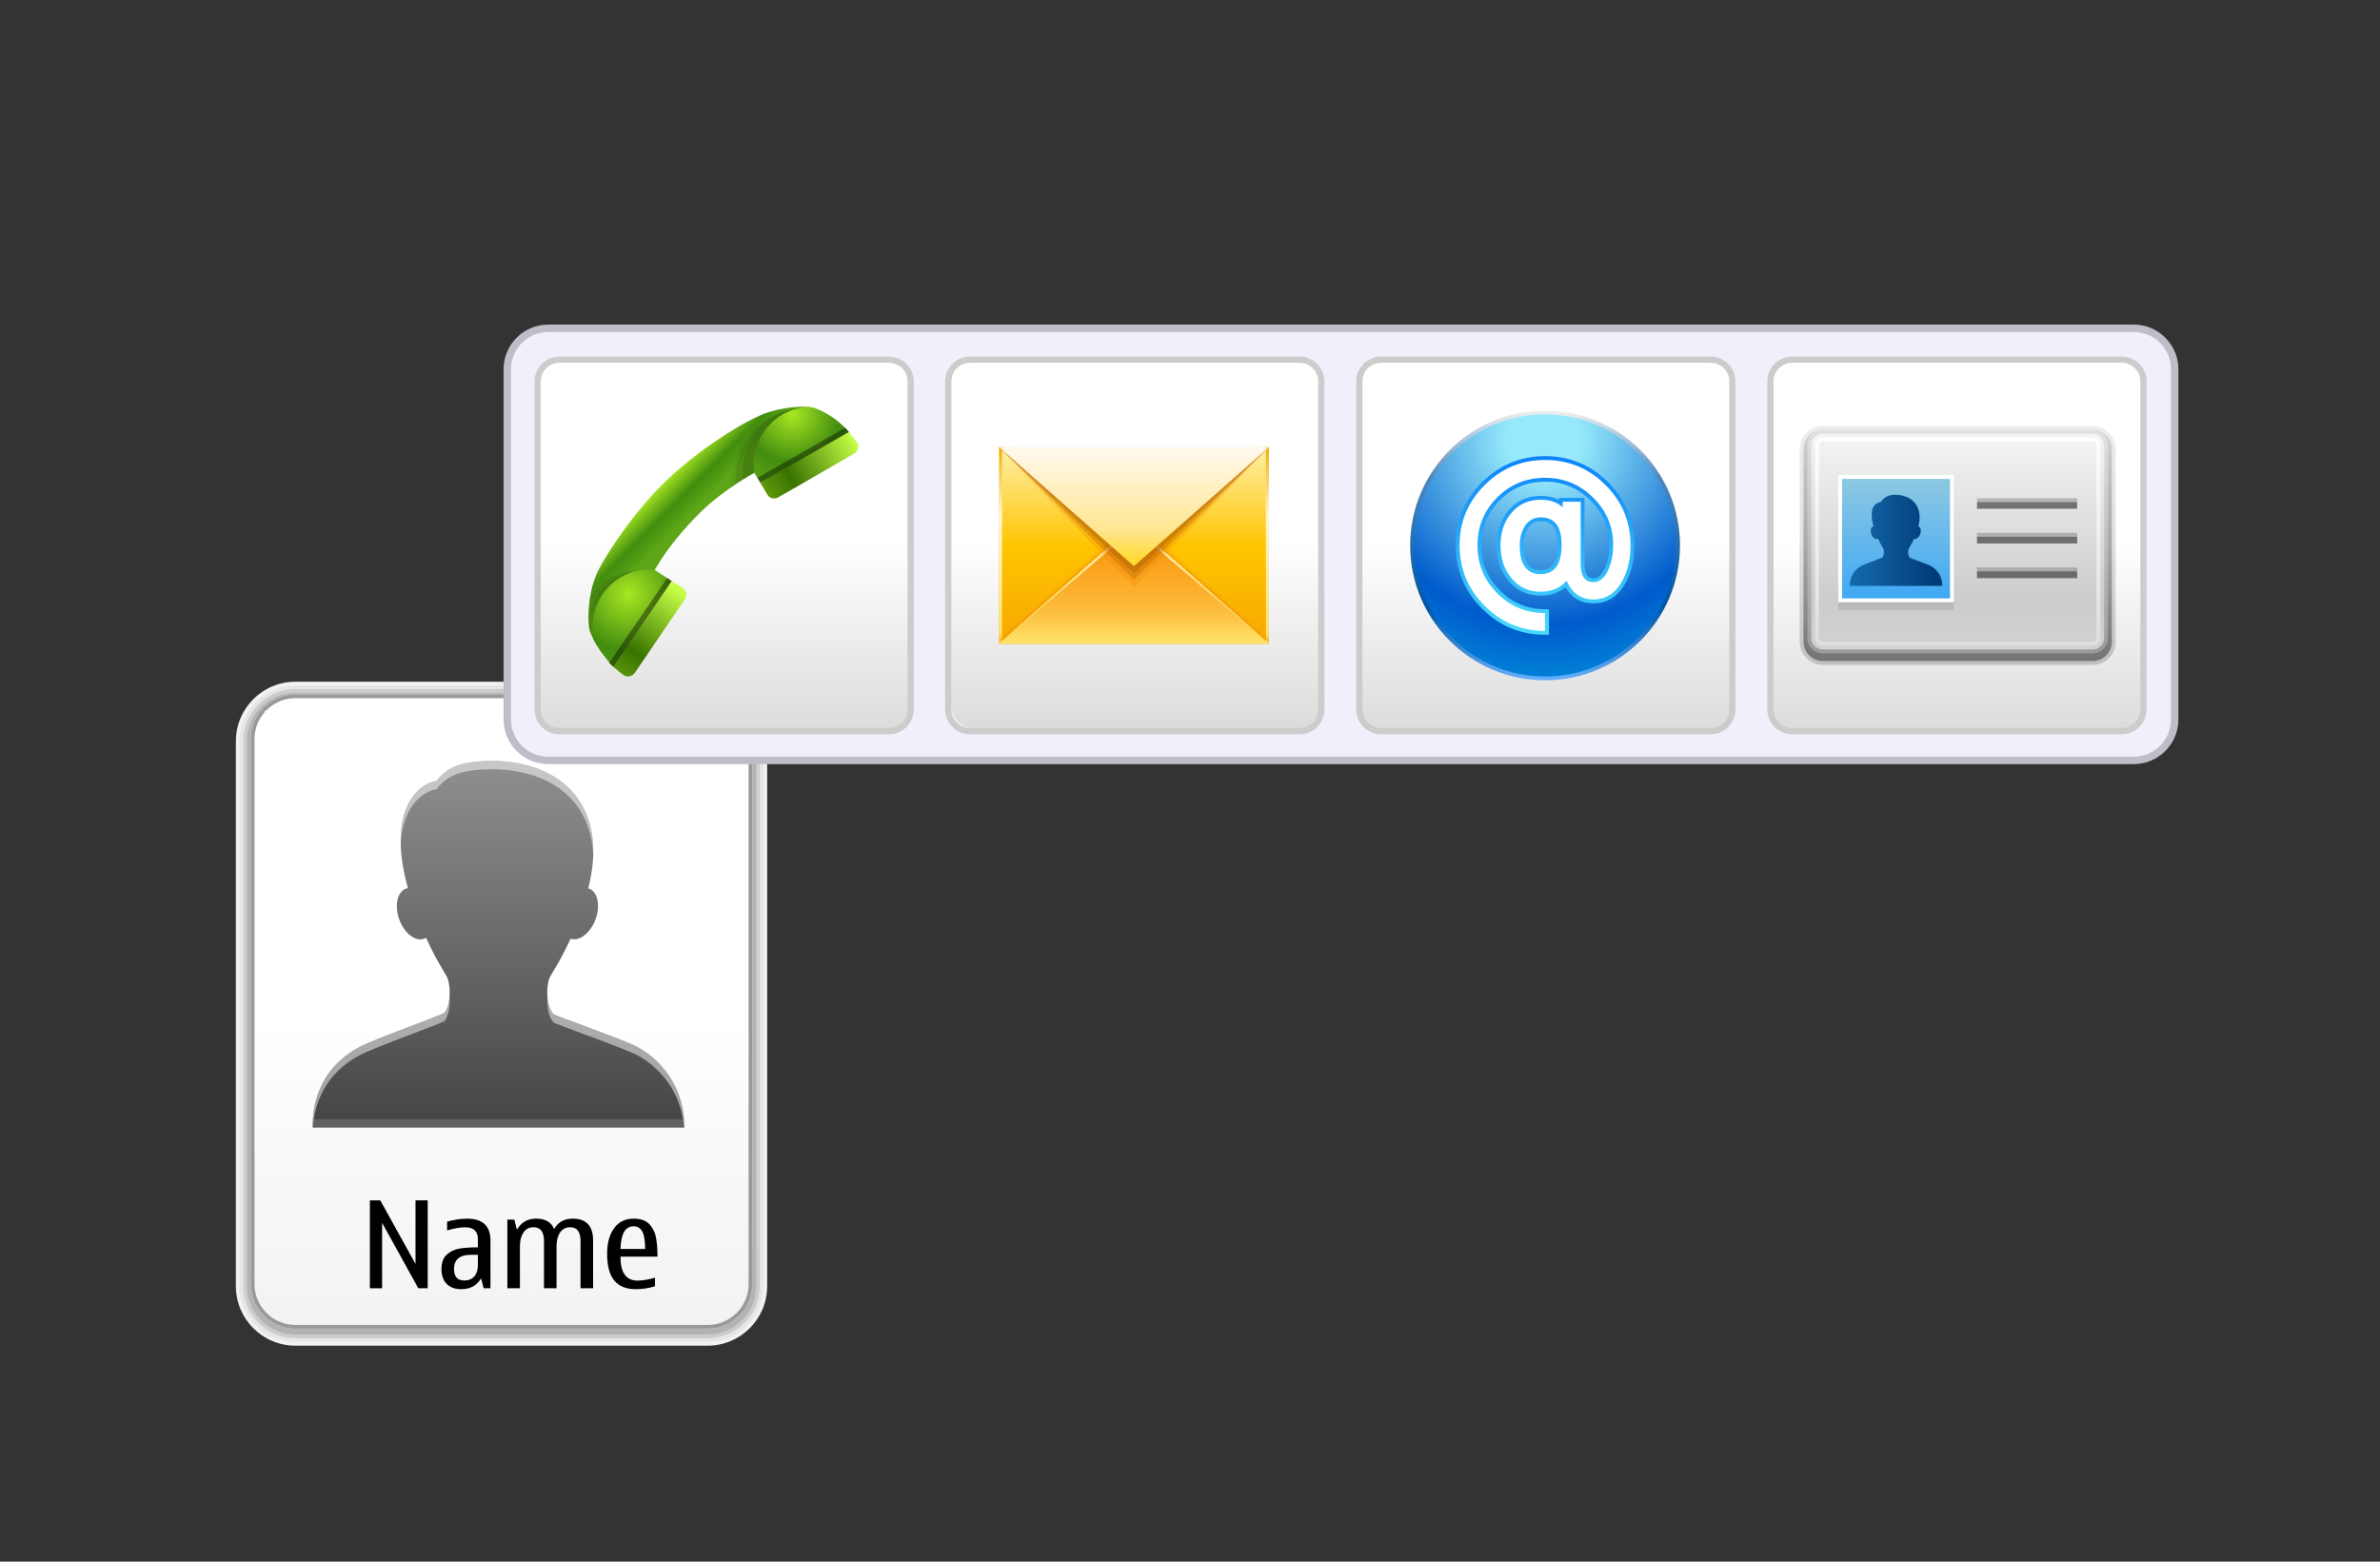 <?xml version="1.0" encoding="UTF-8"?>
<!DOCTYPE svg PUBLIC "-//W3C//DTD SVG 1.1 Tiny//EN" "http://www.w3.org/Graphics/SVG/1.1/DTD/svg11-tiny.dtd">
<svg baseProfile="tiny" version="1.1" xmlns="http://www.w3.org/2000/svg" xmlns:xlink="http://www.w3.org/1999/xlink" x="0px" y="0px" width="320px" height="210px" viewBox="0 0 320 210">
<rect x="0" y="0" width="320" height="210" fill="#333333" stroke="none"/>
<g>
<path fill="#F2F2F2" d="M39.715,180.956c-4.411,0-8-3.588-8-8V99.673c0-4.412,3.589-8,8-8H95.15c4.411,0,8,3.588,8,8v73.283   c0,4.412-3.589,8-8,8H39.715z"/>
<path fill="#E6E6E6" d="M39.715,180.456c-4.136,0-7.5-3.363-7.5-7.5V99.673c0-4.137,3.364-7.5,7.5-7.5H95.15   c4.136,0,7.5,3.363,7.5,7.5v73.283c0,4.137-3.364,7.5-7.5,7.5H39.715z"/>
<path fill="#CCCCCC" d="M39.715,179.956c-3.859,0-7-3.141-7-7V99.673c0-3.859,3.141-7,7-7H95.15c3.859,0,7,3.141,7,7v73.283   c0,3.859-3.141,7-7,7H39.715z"/>
<path fill="#B3B3B3" d="M39.715,179.456c-3.584,0-6.5-2.916-6.5-6.5V99.673c0-3.584,2.916-6.5,6.5-6.5H95.15   c3.584,0,6.5,2.916,6.5,6.5v73.283c0,3.584-2.916,6.5-6.5,6.5H39.715z"/>
<path fill="#B3B3B3" d="M95.152,93.386H39.717c-3.3,0-6,2.701-6,6v73.285c0,3.299,2.7,6,6,6h55.435c3.3,0,6-2.701,6-6V99.386   C101.152,96.087,98.451,93.386,95.152,93.386z"/>
<linearGradient id="SVGID_1_" gradientUnits="userSpaceOnUse" x1="151.515" y1="892.956" x2="151.515" y2="851.379" gradientTransform="matrix(1 0 0 1 -84.08 -713.922)">
<stop offset="0" style="stop-color:#F2F2F2"/>
<stop offset="1" style="stop-color:#FFFFFF"/>
</linearGradient>
<path fill="url(#SVGID_1_)" d="M101.153,172.671c0,3.299-2.7,6-6,6H39.718c-3.3,0-6-2.701-6-6V99.386c0-3.299,2.7-6,6-6h55.435   c3.3,0,6,2.701,6,6V172.671z"/>
<path fill="#999999" d="M95.153,93.886c3.033,0,5.5,2.467,5.5,5.5v73.285c0,3.031-2.467,5.5-5.5,5.5H39.718   c-3.032,0-5.5-2.469-5.5-5.5V99.386c0-3.033,2.468-5.5,5.5-5.5H95.153 M95.153,93.386H39.718c-3.3,0-6,2.701-6,6v73.285   c0,3.299,2.7,6,6,6h55.435c3.3,0,6-2.701,6-6V99.386C101.153,96.087,98.452,93.386,95.153,93.386L95.153,93.386z"/>
<path fill="none" d="M95.009,96.47H39.856c-1.832,0-3.332,1.498-3.332,3.332v55.154c0,1.83,1.5,3.33,3.332,3.33h55.152   c1.834,0,3.33-1.5,3.33-3.33V99.802C98.339,97.968,96.843,96.47,95.009,96.47z"/>
<linearGradient id="SVGID_2_" gradientUnits="userSpaceOnUse" x1="151.513" y1="892.387" x2="151.513" y2="851.482" gradientTransform="matrix(1 0 0 1 -84.08 -713.922)">
<stop offset="0" style="stop-color:#F2F2F2"/>
<stop offset="1" style="stop-color:#FFFFFF"/>
</linearGradient>
<path fill="url(#SVGID_2_)" d="M35.609,95.554v63.648h63.648V95.554H35.609z M98.339,154.956c0,1.83-1.496,3.33-3.33,3.33H39.856   c-1.832,0-3.332-1.5-3.332-3.33V99.802c0-1.834,1.5-3.332,3.332-3.332h55.152c1.834,0,3.33,1.498,3.33,3.332V154.956z"/>
<g>
<g>
<path d="M56.241,173.233l-4.867-8.799v8.799h-1.641v-11.818h1.395l4.74,8.556v-8.556h1.641v11.818H56.241z"/>
<path d="M64.683,171.901c-0.571,0.973-1.458,1.459-2.664,1.459c-0.84,0-1.494-0.236-1.961-0.709     c-0.468-0.474-0.702-1.136-0.702-1.986c0-0.877,0.24-1.528,0.721-1.961c0.481-0.432,1.057-0.698,1.728-0.809     c0.671-0.109,1.488-0.162,2.449-0.162v-1.086c0-1.074-0.573-1.609-1.72-1.609c-0.661,0-1.467,0.142-2.418,0.422v-1.184     c0.957-0.265,1.866-0.396,2.727-0.396c1.015,0,1.785,0.243,2.311,0.733c0.526,0.485,0.789,1.209,0.789,2.16v6.459h-0.919     L64.683,171.901z M64.255,168.739h-0.943c-0.756,0-1.323,0.16-1.701,0.479s-0.566,0.796-0.566,1.431     c0,0.521,0.115,0.905,0.345,1.161c0.23,0.257,0.575,0.386,1.034,0.386c0.582,0,1.032-0.187,1.352-0.557     c0.32-0.369,0.479-0.871,0.479-1.506V168.739z"/>
<path d="M79.744,173.233h-1.689v-6.35c0-0.611-0.115-1.074-0.345-1.383c-0.23-0.311-0.575-0.465-1.034-0.465     c-0.592,0-1.048,0.23-1.368,0.697c-0.32,0.467-0.479,1.068-0.479,1.813v5.687h-1.688v-6.353c0-0.61-0.118-1.074-0.353-1.386     c-0.235-0.309-0.588-0.463-1.058-0.463c-0.582,0-1.031,0.234-1.348,0.705c-0.317,0.473-0.476,1.072-0.476,1.81v5.687h-1.688     v-9.222h0.943l0.341,1.363c0.565-0.999,1.427-1.498,2.584-1.498c0.613,0,1.122,0.114,1.526,0.349     c0.404,0.233,0.702,0.581,0.892,1.049c0.523-0.933,1.36-1.396,2.513-1.396c0.909,0,1.59,0.246,2.045,0.736     c0.455,0.49,0.682,1.227,0.682,2.203V173.233z"/>
<path d="M88.059,171.823v1.146c-0.83,0.262-1.688,0.391-2.576,0.391c-1.29,0-2.254-0.391-2.893-1.164     c-0.64-0.777-0.959-1.977-0.959-3.592c0-1.424,0.31-2.564,0.928-3.431c0.618-0.865,1.5-1.296,2.647-1.296     c0.93,0,1.629,0.246,2.097,0.738c0.468,0.494,0.768,1.102,0.9,1.815c0.132,0.716,0.198,1.567,0.198,2.556h-4.978     c0,1.074,0.19,1.879,0.571,2.414c0.381,0.537,0.951,0.808,1.712,0.808C86.349,172.211,87.134,172.081,88.059,171.823z      M83.422,167.954h3.321c0-1.115-0.132-1.902-0.396-2.362c-0.265-0.46-0.645-0.688-1.142-0.688c-0.555,0-0.979,0.236-1.272,0.713     C83.64,166.092,83.47,166.87,83.422,167.954z"/>
</g>
</g>
<path fill="#F0F0FA" d="M73.706,102.255c-3.033,0-5.5-2.467-5.5-5.5V49.648c0-3.033,2.467-5.5,5.5-5.5h213.189   c3.033,0,5.5,2.467,5.5,5.5v47.107c0,3.033-2.467,5.5-5.5,5.5H73.706z"/>
<path fill="#BEBEC8" d="M286.895,44.648c2.758,0,5,2.242,5,5v47.107c0,2.758-2.242,5-5,5H73.706c-2.757,0-5-2.242-5-5V49.648   c0-2.758,2.243-5,5-5H286.895 M286.895,43.648H73.706c-3.3,0-6,2.699-6,6v47.107c0,3.301,2.7,6,6,6h213.189c3.301,0,6-2.699,6-6   V49.648C292.895,46.347,290.195,43.648,286.895,43.648L286.895,43.648z"/>
<linearGradient id="SVGID_3_" gradientUnits="userSpaceOnUse" x1="181.443" y1="811.969" x2="181.443" y2="786.986" gradientTransform="matrix(1 0 0 1 -84.08 -713.922)">
<stop offset="0" style="stop-color:#DCDCDC"/>
<stop offset="1" style="stop-color:#FFFFFF"/>
</linearGradient>
<path fill="url(#SVGID_3_)" d="M122.444,95.048c0,1.809-1.477,3.275-3.296,3.275H75.582c-1.821,0-3.298-1.467-3.298-3.275V51.646   c0-1.807,1.477-3.273,3.298-3.273h43.565c1.819,0,3.296,1.467,3.296,3.273L122.444,95.048L122.444,95.048z"/>
<path fill="#CCCCCC" d="M119.531,47.954h-44.33c-1.841,0-3.33,1.492-3.33,3.33v44.125c0,1.838,1.489,3.331,3.33,3.331h44.33   c1.839,0,3.331-1.492,3.331-3.331V51.284C122.862,49.447,121.369,47.954,119.531,47.954z M122.026,95.409   c0,1.375-1.118,2.497-2.495,2.497h-44.33c-1.379,0-2.501-1.121-2.501-2.497V51.284c0-1.377,1.122-2.496,2.501-2.496h44.33   c1.377,0,2.495,1.119,2.495,2.496V95.409z"/>
<linearGradient id="SVGID_4_" gradientUnits="userSpaceOnUse" x1="237.068" y1="811.701" x2="237.068" y2="786.718" gradientTransform="matrix(1 0 0 1 -84.08 -713.922)">
<stop offset="0" style="stop-color:#DCDCDC"/>
<stop offset="1" style="stop-color:#FFFFFF"/>
</linearGradient>
<path fill="url(#SVGID_4_)" d="M178.068,94.779c0,1.811-1.478,3.277-3.297,3.277h-43.567c-1.821,0-3.297-1.467-3.297-3.277v-43.4   c0-1.807,1.476-3.275,3.297-3.275h43.566c1.819,0,3.298,1.469,3.298,3.275V94.779L178.068,94.779z"/>
<path fill="#CCCCCC" d="M174.738,47.954h-44.33c-1.841,0-3.331,1.492-3.331,3.33v44.125c0,1.838,1.49,3.331,3.331,3.331h44.33   c1.84,0,3.33-1.492,3.33-3.331V51.284C178.068,49.447,176.578,47.954,174.738,47.954z M177.236,95.409   c0,1.375-1.119,2.497-2.498,2.497h-44.331c-1.377,0-2.498-1.121-2.498-2.497V51.284c0-1.377,1.121-2.496,2.498-2.496h44.331   c1.379,0,2.498,1.119,2.498,2.496V95.409z"/>
<linearGradient id="SVGID_5_" gradientUnits="userSpaceOnUse" x1="291.926" y1="811.969" x2="291.926" y2="786.986" gradientTransform="matrix(1 0 0 1 -84.08 -713.922)">
<stop offset="0" style="stop-color:#DCDCDC"/>
<stop offset="1" style="stop-color:#FFFFFF"/>
</linearGradient>
<path fill="url(#SVGID_5_)" d="M232.925,95.048c0,1.809-1.476,3.275-3.298,3.275h-43.563c-1.821,0-3.297-1.467-3.297-3.275V51.646   c0-1.807,1.476-3.273,3.297-3.273h43.563c1.822,0,3.298,1.467,3.298,3.273V95.048z"/>
<path fill="#CCCCCC" d="M230.013,47.954h-44.334c-1.839,0-3.329,1.492-3.329,3.33v44.125c0,1.838,1.49,3.331,3.329,3.331h44.334   c1.836,0,3.327-1.492,3.327-3.331V51.284C233.34,49.447,231.849,47.954,230.013,47.954z M232.508,95.409   c0,1.375-1.122,2.497-2.495,2.497h-44.334c-1.377,0-2.497-1.121-2.497-2.497V51.284c0-1.377,1.12-2.496,2.497-2.496h44.334   c1.373,0,2.495,1.119,2.495,2.496V95.409z"/>
<linearGradient id="SVGID_6_" gradientUnits="userSpaceOnUse" x1="347.197" y1="811.969" x2="347.197" y2="786.986" gradientTransform="matrix(1 0 0 1 -84.08 -713.922)">
<stop offset="0" style="stop-color:#DCDCDC"/>
<stop offset="1" style="stop-color:#FFFFFF"/>
</linearGradient>
<path fill="url(#SVGID_6_)" d="M288.197,95.048c0,1.809-1.476,3.275-3.297,3.275h-43.566c-1.815,0-3.297-1.467-3.297-3.275V51.646   c0-1.807,1.479-3.273,3.297-3.273H284.9c1.821,0,3.297,1.467,3.297,3.273V95.048z"/>
<path fill="#CCCCCC" d="M285.283,47.954h-44.33c-1.84,0-3.33,1.492-3.33,3.33v44.125c0,1.838,1.49,3.331,3.33,3.331h44.33   c1.842,0,3.332-1.492,3.332-3.331V51.284C288.615,49.447,287.123,47.954,285.283,47.954z M287.781,95.409   c0,1.375-1.119,2.497-2.498,2.497h-44.33c-1.377,0-2.498-1.121-2.498-2.497V51.284c0-1.377,1.121-2.496,2.498-2.496h44.33   c1.379,0,2.498,1.119,2.498,2.496V95.409z"/>
<linearGradient id="SVGID_7_" gradientUnits="userSpaceOnUse" x1="-1074.6" y1="4007.521" x2="-1069.053" y2="4011.128" gradientTransform="matrix(0.212 0.977 0.977 -0.212 -3599.682 1964.262)">
<stop offset="0" style="stop-color:#A7E722"/>
<stop offset="0.133" style="stop-color:#A7E722"/>
<stop offset="0.63" style="stop-color:#428C0F"/>
<stop offset="1" style="stop-color:#5CA617"/>
</linearGradient>
<path fill="url(#SVGID_7_)" d="M88.017,76.656c1.771-3.041,3.888-5.496,6.164-7.775c2.195-2.195,5.688-4.488,7.247-5.295   l8.128-8.703c-0.713-0.254-3.125-0.393-6.16,0.521c-3.035,0.916-9.932,5.334-14.371,9.773c-4.436,4.441-8.232,10.449-8.957,12.354   c-1.135,2.996-1.031,6.301-0.784,7.26c0,0,0.288,0.877,0.966,2.012C80.542,87.29,88.017,76.656,88.017,76.656z"/>
<path fill="#020202" fill-opacity="0.05" d="M98.261,65.56c1.261-0.877,2.432-1.594,3.167-1.975l7.912-8.471   c-0.113-0.049-0.179-0.072-0.179-0.072c-0.209-0.076-0.54-0.139-0.951-0.188c-0.671,0.008-1.351,0.08-2.031,0.229   C101.359,56.142,98.122,60.615,98.261,65.56z"/>
<path fill="#020202" fill-opacity="0.1" d="M98.872,65.142c1.022-0.684,1.941-1.236,2.556-1.557l7.936-8.496   c-0.122-0.055-0.197-0.086-0.197-0.086c-0.195-0.066-0.51-0.127-0.897-0.17c-0.636,0.004-1.277,0.072-1.919,0.213   C101.725,56.06,98.646,60.394,98.872,65.142z"/>
<path fill="#020202" fill-opacity="0.1" d="M109.178,54.95c-0.18-0.064-0.467-0.117-0.815-0.16   c-0.577,0.006-1.16,0.068-1.745,0.197c-4.304,0.943-7.13,5.064-6.751,9.506c0.615-0.383,1.154-0.697,1.562-0.91l7.977-8.537   C109.259,54.982,109.178,54.95,109.178,54.95z"/>
<radialGradient id="SVGID_8_" cx="211.644" cy="-3212.714" r="10.401" gradientTransform="matrix(1 0 0 -1 -105.1 -3156.969)" gradientUnits="userSpaceOnUse">
<stop offset="0" style="stop-color:#A7E722"/>
<stop offset="0.624" style="stop-color:#428C0F"/>
<stop offset="1" style="stop-color:#5CA617"/>
</radialGradient>
<path fill="url(#SVGID_8_)" d="M101.428,63.585l0.786,1.311c0,0,12.781-5.742,11.92-6.803c-0.432-0.533-0.488-0.555-1.045-1.068   c-1.682-1.539-3.533-2.143-3.533-2.143c-0.156-0.055-0.406-0.102-0.713-0.137c-0.505,0.004-1.018,0.059-1.531,0.17   c-3.883,0.855-6.406,4.656-5.893,8.682C101.418,63.595,101.426,63.589,101.428,63.585z"/>
<path fill="#020202" fill-opacity="0.1" d="M86.667,76.823c-0.838-0.119-1.7-0.102-2.564,0.086   c-2.045,0.449-3.704,1.748-4.777,3.496c-0.311,1.992-0.211,3.732-0.042,4.385c0,0,0.288,0.877,0.966,2.012   c0.247,0.406,5.537-6.994,7.242-9.398L86.667,76.823z"/>
<path fill="#020202" fill-opacity="0.1" d="M87.412,76.847c-0.837-0.117-1.698-0.1-2.563,0.088   c-2.804,0.615-4.888,2.82-5.722,5.605c-0.022,0.869,0.026,1.586,0.108,2.031c0.001,0.01,0.003,0.027,0.007,0.039   c0,0,0.289,0.875,0.97,2.014c0.254,0.422,5.907-7.521,7.405-9.635L87.412,76.847z"/>
<radialGradient id="SVGID_9_" cx="-1054.288" cy="4048.339" r="12.374" gradientTransform="matrix(0.209 0.979 0.968 -0.212 -3613.948 1970.263)" gradientUnits="userSpaceOnUse">
<stop offset="0" style="stop-color:#A7E722"/>
<stop offset="0.624" style="stop-color:#428C0F"/>
<stop offset="1" style="stop-color:#5CA617"/>
</radialGradient>
<path fill="url(#SVGID_9_)" d="M81.349,88.361c0.521,0.625,0.547,0.807,1.097,1.289c1.013,0.895,7.874-11.52,7.874-11.52   l-2.273-1.457c-0.796-0.094-1.619-0.064-2.443,0.115c-4.045,0.887-6.609,4.967-5.816,9.17C80.12,86.622,80.625,87.49,81.349,88.361   z"/>
<path fill="#020202" fill-opacity="0.4" d="M114.134,58.093c-0.15-0.186-0.322-0.379-0.488-0.566l-11.803,6.736l0.371,0.633   C102.214,64.896,114.995,59.154,114.134,58.093z"/>
<linearGradient id="SVGID_10_" gradientUnits="userSpaceOnUse" x1="-1075.282" y1="4034.848" x2="-1070.889" y2="4020.892" gradientTransform="matrix(0.212 0.977 0.977 -0.212 -3599.682 1964.262)">
<stop offset="0" style="stop-color:#C6FF45"/>
<stop offset="0.679" style="stop-color:#387300"/>
<stop offset="1" style="stop-color:#66A00E"/>
</linearGradient>
<path fill="url(#SVGID_10_)" d="M102.214,64.896l0.997,1.678c0.255,0.436,0.822,0.57,1.33,0.357l3.457-1.977l6.812-3.951   c0.533-0.307,0.743-0.947,0.465-1.426c0,0-0.281-0.424-1.143-1.482L102.214,64.896z"/>
<path fill="#020202" fill-opacity="0.4" d="M90.32,78.13l-0.614-0.4l-7.8,11.412c0.182,0.174,0.363,0.352,0.54,0.508   C83.458,90.544,90.32,78.13,90.32,78.13z"/>
<linearGradient id="SVGID_11_" gradientUnits="userSpaceOnUse" x1="-1060.547" y1="4006.769" x2="-1050.538" y2="3995.747" gradientTransform="matrix(0.212 0.977 0.977 -0.212 -3599.682 1964.262)">
<stop offset="0" style="stop-color:#C6FF45"/>
<stop offset="0.679" style="stop-color:#387300"/>
<stop offset="1" style="stop-color:#66A00E"/>
</linearGradient>
<path fill="url(#SVGID_11_)" d="M82.448,89.65c1.011,0.887,1.425,1.158,1.425,1.158c0.482,0.313,1.155,0.145,1.508-0.373   l6.688-9.824c0.354-0.518,0.259-1.193-0.221-1.5l-1.53-0.979L82.448,89.65z"/>
<rect x="71.87" y="47.954" fill="none" width="50.781" height="50.786"/>
<rect x="127.077" y="47.954" fill="none" width="50.785" height="50.786"/>
<linearGradient id="SVGID_12_" gradientUnits="userSpaceOnUse" x1="257.57" y1="-3217.293" x2="257.57" y2="-3243.144" gradientTransform="matrix(1 0 0 -1 -105.1 -3156.969)">
<stop offset="0" style="stop-color:#FEEFA7"/>
<stop offset="0.51" style="stop-color:#FFC501"/>
<stop offset="1" style="stop-color:#F6A800"/>
</linearGradient>
<polygon fill="url(#SVGID_12_)" points="170.609,86.562 134.331,86.562 134.331,60.132 152.771,60.652 170.609,60.132  "/>
<linearGradient id="SVGID_13_" gradientUnits="userSpaceOnUse" x1="257.57" y1="-3217.158" x2="257.57" y2="-3243.689" gradientTransform="matrix(1 0 0 -1 -105.1 -3156.969)">
<stop offset="0" style="stop-color:#F7AC00"/>
<stop offset="0.34" style="stop-color:#FFF8DB"/>
<stop offset="1" style="stop-color:#FFE066"/>
</linearGradient>
<path fill="url(#SVGID_13_)" d="M170.207,60.536v25.623h-35.479V60.536H170.207 M170.609,60.132l-18.271,0.219l-18.008-0.219v26.43   h36.277v-26.43H170.609z"/>
<polygon fill-opacity="0.3" stroke-opacity="0.3" fill="#FBAB13" points="134.331,86.113 170.609,86.113 170.609,85.601    152.468,69.675 134.331,85.601  "/>
<polygon fill-opacity="0.3" stroke-opacity="0.3" fill="#F18800" points="134.331,86.562 170.609,86.562 170.609,86.046    152.468,70.118 134.331,86.046  "/>
<linearGradient id="SVGID_14_" gradientUnits="userSpaceOnUse" x1="257.57" y1="-3227.433" x2="257.57" y2="-3243.427" gradientTransform="matrix(1 0 0 -1 -105.1 -3156.969)">
<stop offset="0" style="stop-color:#F98A00"/>
<stop offset="0.73" style="stop-color:#FCBC3C"/>
<stop offset="1" style="stop-color:#FFE36A"/>
</linearGradient>
<polygon fill="url(#SVGID_14_)" points="170.609,86.548 152.468,70.554 134.331,86.548  "/>
<linearGradient id="SVGID_15_" gradientUnits="userSpaceOnUse" x1="257.57" y1="-3227.398" x2="257.57" y2="-3243.962" gradientTransform="matrix(1 0 0 -1 -105.1 -3156.969)">
<stop offset="0" style="stop-color:#FFF1B5"/>
<stop offset="1" style="stop-color:#FFE066"/>
</linearGradient>
<polygon fill="url(#SVGID_15_)" points="170.609,86.548 152.468,70.554 134.331,86.548 152.468,71.122  "/>
<polygon fill-opacity="0.3" stroke-opacity="0.3" fill="#F18800" points="152.505,60.652 134.331,60.132 152.468,78.929    170.609,60.132  "/>
<polygon fill-opacity="0.4" stroke-opacity="0.4" fill="#C26D00" points="152.472,60.652 134.331,60.132 152.468,77.939    170.609,60.132  "/>
<polygon fill-opacity="0.4" stroke-opacity="0.4" fill="#AB6100" points="152.406,60.585 134.331,60.132 152.468,77.105    170.609,60.132  "/>
<linearGradient id="SVGID_16_" gradientUnits="userSpaceOnUse" x1="257.57" y1="-3232.235" x2="257.57" y2="-3216.068" gradientTransform="matrix(1 0 0 -1 -105.1 -3156.969)">
<stop offset="0" style="stop-color:#FFDA33"/>
<stop offset="0.25" style="stop-color:#FFE692"/>
<stop offset="1" style="stop-color:#FFFBF8"/>
</linearGradient>
<polygon fill="url(#SVGID_16_)" points="134.331,60.132 152.468,76.126 170.609,60.132  "/>
<rect x="127.077" y="47.954" fill="none" width="50.785" height="50.786"/>
<linearGradient id="SVGID_17_" gradientUnits="userSpaceOnUse" x1="347.3" y1="771.024" x2="347.3" y2="803.421" gradientTransform="matrix(1 0 0 1 -84.08 -713.922)">
<stop offset="0" style="stop-color:#A6A8AB"/>
<stop offset="1" style="stop-color:#231F20"/>
</linearGradient>
<path fill-opacity="0.2" stroke-opacity="0.2" fill="url(#SVGID_17_)" d="M245.084,89.411c-1.715,0-3.108-1.396-3.108-3.109   V60.39c0-1.713,1.394-3.107,3.108-3.107h36.273c1.715,0,3.106,1.395,3.106,3.107v25.912c0,1.713-1.396,3.109-3.106,3.109H245.084z"/>
<linearGradient id="SVGID_18_" gradientUnits="userSpaceOnUse" x1="347.301" y1="771.549" x2="347.301" y2="802.9" gradientTransform="matrix(1 0 0 1 -84.08 -713.922)">
<stop offset="0" style="stop-color:#A9AAAD"/>
<stop offset="1" style="stop-color:#000000"/>
</linearGradient>
<path fill-opacity="0.4" stroke-opacity="0.4" fill="url(#SVGID_18_)" d="M245.084,88.894c-1.428,0-2.592-1.162-2.592-2.592   V60.39c0-1.426,1.164-2.588,2.592-2.588h36.273c1.43,0,2.592,1.162,2.592,2.588v25.912c0,1.43-1.162,2.592-2.592,2.592H245.084z"/>
<linearGradient id="SVGID_19_" gradientUnits="userSpaceOnUse" x1="347.3" y1="771.454" x2="347.3" y2="801.553" gradientTransform="matrix(1 0 0 1 -84.08 -713.922)">
<stop offset="0" style="stop-color:#E3E3E3"/>
<stop offset="1" style="stop-color:#9B9B9B"/>
</linearGradient>
<path fill="url(#SVGID_19_)" d="M245.084,87.857c-1.143,0-2.072-0.932-2.072-2.074V59.874c0-1.143,0.93-2.072,2.072-2.072h36.273   c1.145,0,2.07,0.93,2.07,2.072v25.908c0,1.143-0.934,2.074-2.07,2.074L245.084,87.857L245.084,87.857z"/>
<linearGradient id="SVGID_20_" gradientUnits="userSpaceOnUse" x1="347.301" y1="771.981" x2="347.301" y2="801.039" gradientTransform="matrix(1 0 0 1 -84.08 -713.922)">
<stop offset="0" style="stop-color:#F5F5F5"/>
<stop offset="0.782" style="stop-color:#CCCCCC"/>
<stop offset="1" style="stop-color:#D1D1D1"/>
</linearGradient>
<path fill="url(#SVGID_20_)" d="M282.912,85.782c0,0.857-0.695,1.555-1.555,1.555h-36.273c-0.856,0-1.555-0.697-1.555-1.555V59.874   c0-0.859,0.694-1.555,1.555-1.555h36.273c0.855,0,1.555,0.695,1.555,1.555V85.782z"/>
<linearGradient id="SVGID_21_" gradientUnits="userSpaceOnUse" x1="347.305" y1="772.703" x2="347.305" y2="800.686" gradientTransform="matrix(1 0 0 1 -84.08 -713.922)">
<stop offset="0" style="stop-color:#FFFFFF"/>
<stop offset="1" style="stop-color:#DEDEDE"/>
</linearGradient>
<path fill="url(#SVGID_21_)" d="M281.359,59.355c0.284,0,0.521,0.232,0.521,0.52v25.907c0,0.287-0.234,0.52-0.521,0.52h-36.275   c-0.282,0-0.516-0.232-0.516-0.52V59.874c0-0.287,0.229-0.52,0.516-0.52L281.359,59.355 M281.359,58.837h-36.275   c-0.567,0-1.032,0.465-1.032,1.037v25.908c0,0.572,0.465,1.037,1.032,1.037h36.275c0.57,0,1.037-0.465,1.037-1.037V59.874   C282.396,59.302,281.93,58.837,281.359,58.837L281.359,58.837z"/>
<rect x="247.158" y="64.917" fill-opacity="0.1" stroke-opacity="0.1" fill="#020202" width="15.547" height="17.102"/>
<rect x="247.158" y="63.88" fill="#FFFFFF" width="15.547" height="17.102"/>
<linearGradient id="SVGID_22_" gradientUnits="userSpaceOnUse" x1="339.012" y1="794.444" x2="339.012" y2="778.38" gradientTransform="matrix(1 0 0 1 -84.08 -713.922)">
<stop offset="0" style="stop-color:#3FA8F4"/>
<stop offset="1" style="stop-color:#8DC8E1"/>
</linearGradient>
<rect x="247.677" y="64.4" fill="url(#SVGID_22_)" width="14.51" height="16.064"/>
<linearGradient id="SVGID_23_" gradientUnits="userSpaceOnUse" x1="332.791" y1="786.576" x2="344.19" y2="786.576" gradientTransform="matrix(1 0 0 1 -84.08 -713.922)">
<stop offset="0" style="stop-color:#146BAF"/>
<stop offset="1" style="stop-color:#013B77"/>
</linearGradient>
<path fill="url(#SVGID_23_)" d="M259.57,76.089c-0.341-0.176-1.646-0.65-2.353-0.914l-0.029-0.012l0,0   c-0.007-0.002-0.014-0.004-0.021-0.01l-0.397-0.158c-0.276-0.318-0.245-1.049-0.092-1.295c0.03-0.049,0.062-0.098,0.092-0.148   h-0.004c0.226-0.367,0.42-0.736,0.574-1.082c0.278,0.1,0.642-0.164,0.819-0.604c0.188-0.459,0.104-0.934-0.185-1.061   c-0.014-0.008-0.026-0.008-0.047-0.016l0,0c0.035-0.143,0.054-0.229,0.054-0.229c0.489-2.205-0.574-3.953-3.166-4.039   c-1.064,0-1.576,0.486-1.975,0.992c-0.646,0.098-1.662,0.686-0.941,3.268c-0.027,0.004-0.058,0.008-0.082,0.02   c-0.287,0.121-0.375,0.592-0.201,1.051c0.178,0.461,0.553,0.736,0.842,0.613c0.016-0.008,0.031-0.021,0.047-0.029   c0.158,0.354,0.354,0.732,0.589,1.115h-0.005c0.013,0.02,0.021,0.035,0.033,0.055c0.002,0.002,0.002,0.006,0.006,0.01h0.001   c0.017,0.029,0.032,0.055,0.053,0.084c0.147,0.234,0.181,0.906-0.06,1.242l-0.414,0.182c-0.692,0.27-2.03,0.76-2.416,0.965   c-0.602,0.318-1.582,1.051-1.582,2.701h12.438C261.15,77.14,260.031,76.329,259.57,76.089z M257.896,70.784   c-0.016-0.006-0.03-0.008-0.047-0.01c-0.021-0.002-0.039-0.008-0.062-0.012h-0.004C257.818,70.769,257.857,70.777,257.896,70.784z    M251.906,70.779c0.004-0.002,0.012-0.01,0.021-0.016c0.002,0.006,0.002,0.01,0.004,0.012   C251.92,70.777,251.91,70.779,251.906,70.779z"/>
<rect x="265.813" y="66.991" fill-opacity="0.2" stroke-opacity="0.2" fill="#020202" width="13.474" height="0.518"/>
<rect x="265.813" y="67.509" fill-opacity="0.5" stroke-opacity="0.5" fill="#020202" width="13.474" height="0.906"/>
<rect x="265.813" y="71.656" fill-opacity="0.2" stroke-opacity="0.2" fill="#020202" width="13.474" height="0.518"/>
<rect x="265.813" y="72.173" fill-opacity="0.5" stroke-opacity="0.5" fill="#020202" width="13.474" height="0.906"/>
<rect x="265.813" y="76.318" fill-opacity="0.2" stroke-opacity="0.2" fill="#020202" width="13.474" height="0.518"/>
<rect x="265.813" y="76.835" fill-opacity="0.5" stroke-opacity="0.5" fill="#020202" width="13.474" height="0.908"/>
<rect x="237.83" y="47.954" fill="none" width="50.783" height="50.786"/>
<rect x="182.35" y="47.954" fill="none" width="50.783" height="50.786"/>
<g>
<linearGradient id="SVGID_24_" gradientUnits="userSpaceOnUse" x1="312.842" y1="-3212.091" x2="312.842" y2="-3248.363" gradientTransform="matrix(1 0 0 -1 -105.1 -3156.969)">
<stop offset="0" style="stop-color:#F2F2F2"/>
<stop offset="0.25" style="stop-color:#4F88BD"/>
<stop offset="0.73" style="stop-color:#0055A3"/>
<stop offset="1" style="stop-color:#64AEFB"/>
</linearGradient>
<path fill="url(#SVGID_24_)" d="M207.74,91.484c-10,0-18.138-8.135-18.138-18.137c0-10,8.138-18.135,18.138-18.135    s18.142,8.135,18.142,18.135C225.877,83.349,217.74,91.484,207.74,91.484L207.74,91.484z"/>
<radialGradient id="SVGID_25_" cx="312.67" cy="-3216.019" r="33.289" gradientTransform="matrix(1 0 0 -1 -105.1 -3156.969)" gradientUnits="userSpaceOnUse">
<stop offset="0" style="stop-color:#96E9FA"/>
<stop offset="0.15" style="stop-color:#96E9FA"/>
<stop offset="0.75" style="stop-color:#005BCC"/>
<stop offset="1" style="stop-color:#0087D9"/>
</radialGradient>
<path fill="url(#SVGID_25_)" d="M225.361,73.347c0,9.732-7.892,17.619-17.621,17.619c-9.729,0-17.617-7.887-17.617-17.619    c0-9.729,7.891-17.617,17.617-17.617C217.47,55.73,225.361,63.618,225.361,73.347z"/>
<linearGradient id="SVGID_26_" gradientUnits="userSpaceOnUse" x1="312.84" y1="-3218.007" x2="312.84" y2="-3242.105" gradientTransform="matrix(1 0 0 -1 -105.1 -3156.969)">
<stop offset="0" style="stop-color:#0B81FA"/>
<stop offset="1" style="stop-color:#47DAFA"/>
</linearGradient>
<path fill="url(#SVGID_26_)" d="M207.738,85.361c-3.297,0-6.154-1.188-8.488-3.531c-2.338-2.348-3.521-5.207-3.521-8.498    c0-3.277,1.188-6.127,3.527-8.473c2.347-2.338,5.2-3.521,8.481-3.521c3.299,0,6.152,1.182,8.494,3.516    c2.328,2.336,3.52,5.186,3.52,8.479c0,1.92-0.396,3.613-1.174,5.033c-0.994,1.828-2.457,2.764-4.354,2.764    c-1.64,0-2.896-0.729-3.735-2.164c-0.916,0.746-2.031,1.125-3.334,1.125c-1.82,0-3.306-0.711-4.414-2.107    c-1.004-1.266-1.514-2.822-1.514-4.635c0-1.822,0.512-3.373,1.518-4.615c1.09-1.357,2.576-2.049,4.41-2.049    c0.938,0,1.752,0.18,2.438,0.535v-0.268h3.461v8.885c0,1.922,0.818,1.922,1.175,1.922c0.253,0,1.026,0,1.646-1.58    c0.342-0.881,0.515-1.842,0.515-2.848c0-2.377-0.831-4.354-2.543-6.045c-1.688-1.67-3.739-2.514-6.104-2.514    c-2.4,0-4.389,0.814-6.072,2.492c-1.678,1.68-2.5,3.662-2.5,6.064c0,2.406,0.828,4.391,2.516,6.078    c1.665,1.674,3.7,2.518,6.063,2.518h0.519v3.436L207.738,85.361L207.738,85.361z M207.156,70.085c-0.75,0-1.313,0.328-1.725,1.002    c-0.386,0.621-0.577,1.383-0.577,2.26c0,2.992,1.312,3.336,2.302,3.336c0.981,0,2.287-0.354,2.287-3.445    C209.443,70.411,208.138,70.085,207.156,70.085L207.156,70.085z"/>
<path fill="#FFFFFF" d="M219.234,73.331c0,1.84-0.373,3.436-1.111,4.783c-0.896,1.664-2.196,2.492-3.896,2.492    c-1.651,0-2.846-0.828-3.592-2.492c-0.896,0.973-2.058,1.457-3.479,1.457c-1.662,0-2.996-0.639-4.008-1.912    c-0.931-1.176-1.4-2.609-1.4-4.313c0-1.711,0.474-3.139,1.4-4.285c0.997-1.242,2.336-1.861,4.008-1.861    c1.252,0,2.235,0.338,2.953,1.021v-0.748h2.424v8.365c0,1.625,0.563,2.439,1.691,2.439c0.922,0,1.633-0.639,2.129-1.91    c0.364-0.947,0.551-1.957,0.551-3.037c0-2.502-0.896-4.639-2.699-6.412c-1.795-1.779-3.947-2.664-6.467-2.664    c-2.521,0-4.67,0.881-6.438,2.645c-1.768,1.768-2.648,3.906-2.648,6.432c0,2.521,0.881,4.672,2.659,6.447    c1.771,1.777,3.917,2.664,6.427,2.664v2.402c-3.168,0-5.877-1.131-8.123-3.381c-2.244-2.256-3.367-4.973-3.367-8.133    c0-3.154,1.125-5.854,3.375-8.105c2.259-2.246,4.959-3.371,8.115-3.371c3.17,0,5.881,1.119,8.127,3.367    C218.111,67.46,219.234,70.165,219.234,73.331z M209.964,73.238c0-2.447-0.938-3.668-2.808-3.668c-0.938,0-1.658,0.412-2.168,1.25    c-0.438,0.703-0.651,1.547-0.651,2.527c0,2.572,0.937,3.859,2.817,3.859C209.027,77.206,209.964,75.884,209.964,73.238z"/>
</g>
<g>
<rect x="36.526" y="96.472" fill="none" width="61" height="61"/>
<linearGradient id="SVGID_27_" gradientUnits="userSpaceOnUse" x1="130.083" y1="-247.508" x2="130.083" y2="-296.374" gradientTransform="matrix(1 0 0 -1 -63.06 -144.441)">
<stop offset="0" style="stop-color:#8E8E8E"/>
<stop offset="1" style="stop-color:#444444"/>
</linearGradient>
<path fill="url(#SVGID_27_)" d="M85.667,140.765c-1.861-0.965-11.078-4.195-11.248-4.396l-0.002,0.002    c-1.044-1.189-1-3.832-0.481-4.979c0.002-0.002,0.002-0.002,0.002-0.004c0.037-0.077,0.073-0.152,0.116-0.217    c0.126-0.197,0.246-0.396,0.365-0.596c0.908-1.487,1.667-2.965,2.294-4.348c1.127,0.391,2.575-0.66,3.295-2.436    c0.745-1.84,0.423-3.747-0.722-4.266c-0.063-0.027-0.132-0.031-0.198-0.054v-0.002c0.149-0.582,0.215-0.923,0.215-0.923    c1.977-8.859-2.321-15.883-12.735-16.229c-4.279,0-6.274,0.645-7.862,2.68c-2.582,0.396-6.745,4.066-3.857,14.443    c-0.108,0.019-0.218,0.03-0.322,0.075c-1.152,0.487-1.513,2.38-0.808,4.229c0.708,1.848,2.216,2.949,3.369,2.463    c0.071-0.027,0.13-0.076,0.196-0.12c0.635,1.426,1.415,2.953,2.35,4.491h-0.01c0.024,0.041,0.051,0.076,0.075,0.119    c0.025,0.045,0.05,0.086,0.075,0.129c0.003,0.004,0.005,0.007,0.007,0.009c0.069,0.112,0.136,0.228,0.208,0.337    c0.594,0.93,0.74,3.607-0.186,4.979c-0.231,0.313-9.324,3.504-11.427,4.621c-2.414,1.28-6.352,4.225-6.352,10.858H92.02    c-0.012-6.646-4.513-9.897-6.367-10.868H85.667z"/>
<path fill="#FFFFFF" fill-opacity="0.15" d="M42.072,150.507c-0.024,0.357-0.042,0.73-0.042,1.117h49.995    c0-0.387-0.019-0.758-0.047-1.117H42.074H42.072z"/>
<path fill="#FFFFFF" fill-opacity="0.5" d="M58.704,106.118c1.589-2.035,3.583-2.68,7.862-2.68    c8.45,0.281,12.868,4.961,13.18,11.448c0.168-7.058-4.254-12.274-13.18-12.565c-4.279,0-6.273,0.647-7.862,2.681    c-2.021,0.313-4.993,2.644-4.815,8.604c0.201-5.139,2.928-7.193,4.814-7.484L58.704,106.118z"/>
<path fill="#FFFFFF" fill-opacity="0.5" d="M74.42,136.374c-0.492-0.563-0.737-1.447-0.81-2.352    c-0.097,1.217,0.108,2.67,0.81,3.469l0.002-0.002c0.172,0.199,9.391,3.432,11.248,4.396c1.749,0.914,5.836,3.858,6.305,9.746    h0.047c0-6.636-4.494-9.894-6.352-10.862c-1.859-0.965-11.078-4.191-11.248-4.396L74.42,136.374z"/>
<path fill="#FFFFFF" fill-opacity="0.5" d="M48.382,141.881c2.108-1.116,11.194-4.302,11.428-4.617    c0.568-0.842,0.728-2.168,0.633-3.284c-0.057,0.803-0.25,1.598-0.633,2.168c-0.232,0.313-9.321,3.502-11.428,4.617    c-2.411,1.284-6.352,4.225-6.352,10.862h0.042c0.413-5.854,4.045-8.535,6.311-9.742L48.382,141.881L48.382,141.881z"/>
</g>
</g>
<rect fill="none" width="320" height="210"/>
</svg>
